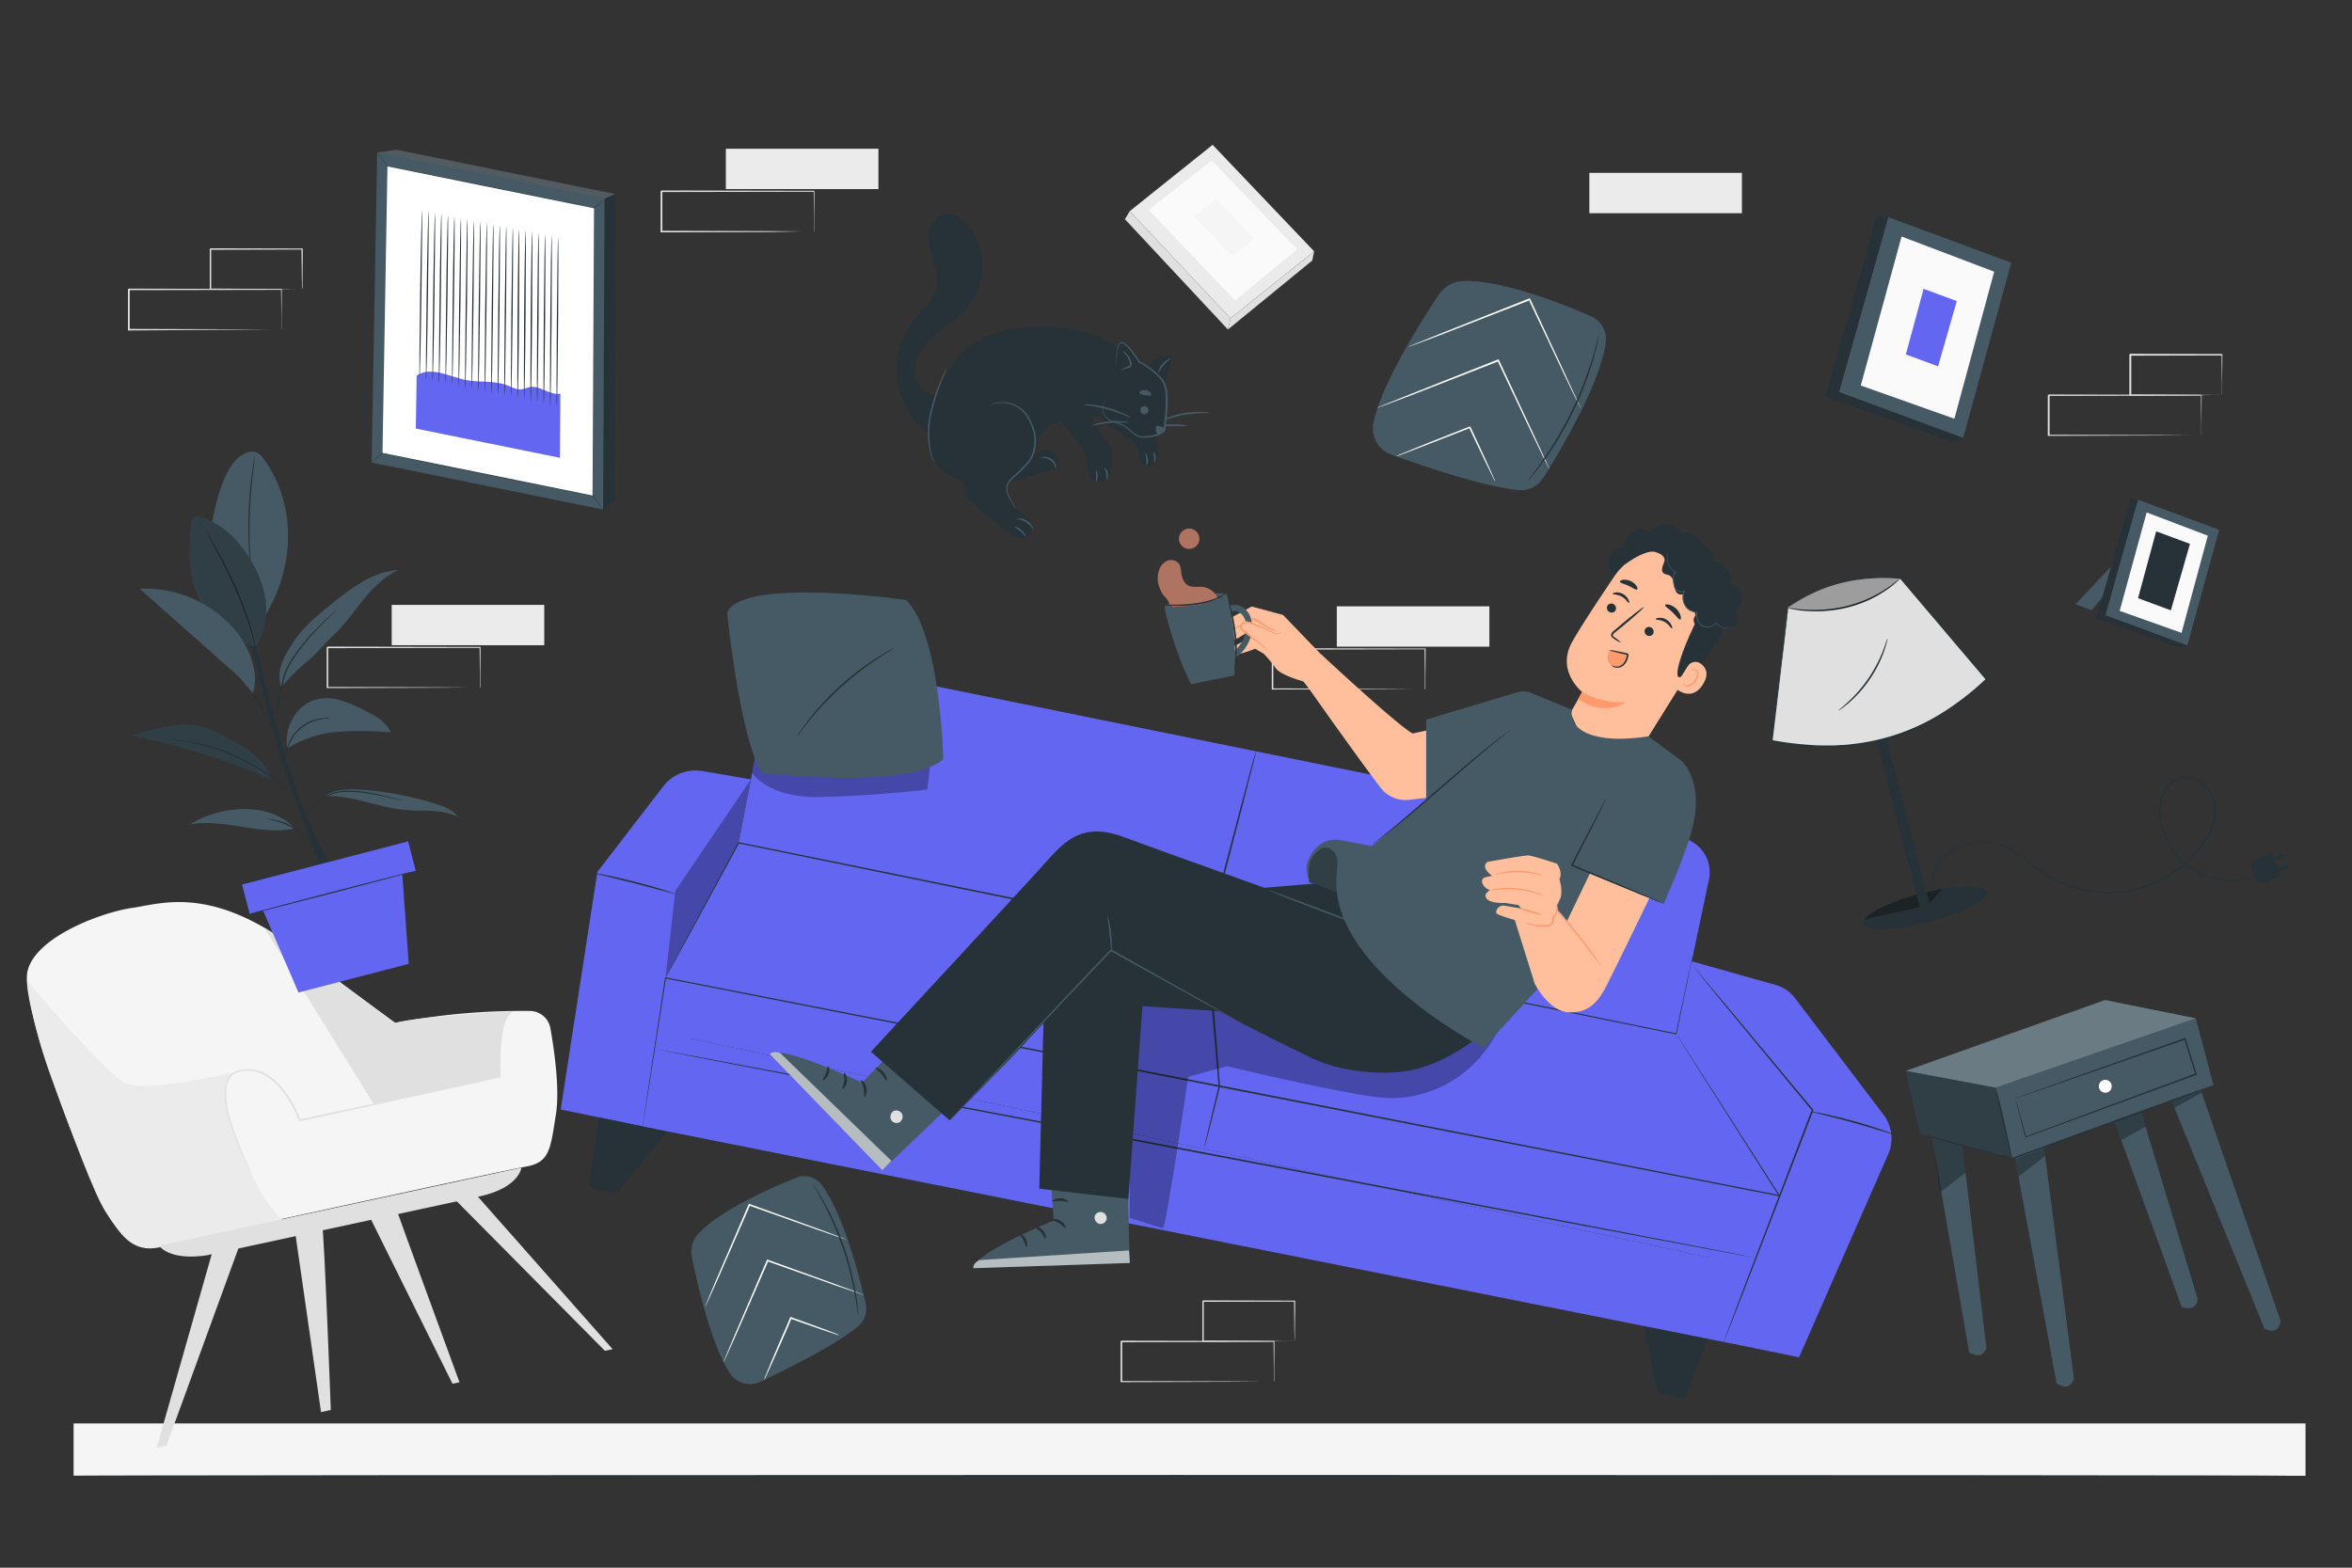 <svg xmlns="http://www.w3.org/2000/svg" viewBox="0 0 750 500"><rect x="0" y="0" width="750" height="500" fill="#333333" stroke="none"/><g id="freepik--background-complete--inject-16"><rect x="426.28" y="193.38" width="48.65" height="12.87" style="fill:#ebebeb"></rect><rect x="506.81" y="55.13" width="48.65" height="12.87" style="fill:#ebebeb"></rect><path d="M454.36,219.81a2.07,2.07,0,0,1,0-.23l0-.66c0-.61,0-1.45,0-2.54,0-2.22-.05-5.41-.09-9.44l.15.15-48.65.1.25-.25h0v6.52c0,2.15,0,4.26,0,6.33l-.24-.24,34.67.11,10.24.07,2.76,0h.73l.25,0s-.07,0-.22,0h-.7l-2.71,0-10.18.07-34.84.11h-.24v-.24q0-3.1,0-6.33V207h0l.25-.25,48.65.1h.16v.15c0,4.07-.06,7.29-.08,9.53,0,1.07,0,1.9,0,2.5,0,.26,0,.47,0,.64S454.37,219.82,454.36,219.81Z" style="fill:#e0e0e0"></path><rect x="124.9" y="192.92" width="48.65" height="12.87" style="fill:#ebebeb"></rect><path d="M153,219.35a1.35,1.35,0,0,1,0-.24l0-.66c0-.6,0-1.45,0-2.53,0-2.22,0-5.42-.09-9.45l.16.16-48.65.09c.11-.11-.25.25.24-.25h0v12.87l-.25-.25,34.67.11,10.24.07,2.77,0,.72,0,.26,0h-.23l-.69,0-2.72,0-10.18.07-34.84.11h-.24V206.48h0c.5-.49.14-.13.26-.24l48.65.09h.15v.15c0,4.07-.07,7.3-.09,9.54,0,1.07,0,1.9,0,2.5,0,.26,0,.47,0,.63A1.66,1.66,0,0,1,153,219.35Z" style="fill:#e0e0e0"></path><rect x="231.46" y="47.44" width="48.65" height="12.87" style="fill:#ebebeb"></rect><path d="M259.54,73.87s0-.09,0-.24l0-.66c0-.6,0-1.45,0-2.53,0-2.22,0-5.42-.08-9.44l.15.15-48.65.09.25-.24h0v6.52c0,2.14,0,4.26,0,6.33l-.24-.25,34.67.11,10.23.07,2.77,0h.73a1.27,1.27,0,0,1,.25,0h-.22l-.7,0-2.71,0L245.73,74l-34.84.11h-.24v-.24c0-2.07,0-4.19,0-6.33V61h0l.25-.25,48.65.1h.15V61c0,4.06-.06,7.29-.08,9.53,0,1.07,0,1.9,0,2.5,0,.26,0,.47,0,.63A.85.85,0,0,1,259.54,73.87Z" style="fill:#e0e0e0"></path><path d="M701.92,138.94a1.35,1.35,0,0,1,0-.24V138c0-.6,0-1.45,0-2.53,0-2.22-.05-5.42-.08-9.44l.15.15-48.65.09.24-.24h0v12.87l-.25-.25,34.67.11,10.24.07,2.77,0,.72,0,.26,0h-.23l-.69,0-2.72,0-10.18.07-34.84.11H653V126.07h0l.25-.25,48.65.09h.15v.16c0,4.06-.07,7.29-.09,9.53,0,1.07,0,1.9,0,2.5,0,.26,0,.47,0,.63A1.66,1.66,0,0,1,701.92,138.94Z" style="fill:#e0e0e0"></path><path d="M708.51,126.06s0-.08,0-.24,0-.41,0-.68c0-.64,0-1.5,0-2.58,0-2.26-.06-5.45-.1-9.37l.18.18-29.23.07c-.22.22.3-.3.25-.24h0v6.6q0,3.24,0,6.24l-.24-.23,20.91.11,6.09.07,1.65,0,.58,0a3.28,3.28,0,0,1-.53,0l-1.59,0-6,.07-21.07.11H679v-6.48c0-1.07,0-2.17,0-3.27v-3.33h0l.25-.25,29.23.07h.18v.17c0,4-.07,7.19-.1,9.48,0,1.07,0,1.91,0,2.54A6.36,6.36,0,0,1,708.51,126.06Z" style="fill:#e0e0e0"></path><path d="M406.19,440.7a1.17,1.17,0,0,1,0-.23v-.67c0-.6,0-1.45,0-2.53,0-2.22-.05-5.41-.08-9.44l.15.15-48.65.1c.11-.11-.25.24.24-.25h0V440.7l-.24-.24,34.67.11,10.23.07,2.77,0h.72l.26,0H406l-.69,0-2.72,0-10.17.07-34.84.11h-.25V427.85h0c.49-.5.14-.14.25-.25l48.65.1h.15v.15c0,4.06-.06,7.29-.08,9.53,0,1.07,0,1.9,0,2.5l0,.63A1.48,1.48,0,0,1,406.19,440.7Z" style="fill:#e0e0e0"></path><path d="M412.79,427.83a.77.77,0,0,1,0-.25c0-.18,0-.41,0-.68,0-.63,0-1.49-.05-2.58,0-2.26-.05-5.44-.09-9.36l.18.18-29.23.06.24-.24h0v6.61c0,2.15,0,4.24,0,6.24l-.24-.24,20.91.11,6.1.07,1.64,0,.59,0a3.43,3.43,0,0,1-.53,0l-1.6,0-6,.06-21.07.11h-.23v-.24c0-2,0-4.09,0-6.24V415h0l.25-.25,29.23.07H413V415c0,4-.07,7.19-.09,9.47,0,1.07,0,1.92-.05,2.54S412.8,427.84,412.79,427.83Z" style="fill:#e0e0e0"></path><rect x="23.47" y="453.99" width="711.71" height="16.69" style="fill:#f5f5f5"></rect><path d="M169,322.44a6.68,6.68,0,0,1,6.52,5.56c1.24,7,3,19.44,1.78,27.2-1.79,11.31-1.92,15.57-9.74,16.91S50.73,397.35,50.73,397.35,41,399.79,33.94,386.52s-28-66.2-25.1-77.06,23.84-18.55,33.41-19.91,26.49-7.86,55.57,15.82L126,326.25A216.45,216.45,0,0,1,169,322.44Z" style="fill:#f5f5f5"></path><path d="M84.24,295.87l35,56.37,40.42-8.73s-1.24-21.21,5-21c0,0-30.68,1.46-38.64,3.75Z" style="fill:#e0e0e0"></path><path d="M90.24,389.3s-5.62-4.8-9.9-14.8-14.13-31.14-3.78-33c0,0-29.6,7.37-36.71,3.83s-31.2-32.65-31.2-32.65,1,12.69,7.5,30.34S30,381.15,34,387s7.7,12.81,16.79,10.82S90.24,389.3,90.24,389.3Z" style="fill:#ebebeb"></path><path d="M166.28,372.41s-.71,6.45-13.42,9.19L66.12,400.33s-11.06,2.14-15.39-3Z" style="fill:#e0e0e0"></path><polygon points="150.86 379.93 195.35 430.3 192.89 430.83 143.95 381.42 150.86 379.93" style="fill:#e0e0e0"></polygon><path d="M125.9,384.27c.16.78,20.62,56.58,20.62,56.58l-2.23.48-26.87-54.17Z" style="fill:#e0e0e0"></path><path d="M102.7,390.33c.66,2,2.79,59.38,2.79,59.38l-3.12.67L94,392.21Z" style="fill:#e0e0e0"></path><polygon points="76.84 395.92 53.09 461.02 49.97 461.7 68.14 397.8 76.84 395.92" style="fill:#e0e0e0"></polygon><path d="M80.34,374.5a1.15,1.15,0,0,0-.12-.31l-.42-.87c-.37-.8-.89-1.93-1.56-3.35a93.78,93.78,0,0,1-4.77-12.74A29.79,29.79,0,0,1,72.13,348a7.47,7.47,0,0,1,1.64-4.7c1.13-1.34,3-1.72,4.88-1.82a11.15,11.15,0,0,1,5.5,1.31,17.26,17.26,0,0,1,4.67,3.73,35.13,35.13,0,0,1,6.47,10.91l.1.25.25-.06.88-.19,44.68-9.74,13.52-3,3.67-.86,1-.23.32-.1a1.16,1.16,0,0,0-.33,0l-1,.18-3.69.73L141.1,347.3l-44.7,9.56-.88.19.35.2a35.66,35.66,0,0,0-6.61-11.11,17.51,17.51,0,0,0-4.85-3.84A11.52,11.52,0,0,0,78.63,341a10,10,0,0,0-1.45.14l-.71.13-.69.21a5.82,5.82,0,0,0-1.32.6c-.2.13-.38.29-.57.44a2.37,2.37,0,0,0-.51.49,8,8,0,0,0-1.75,5,30,30,0,0,0,1.43,9.36,87,87,0,0,0,5,12.71c.69,1.46,1.27,2.57,1.67,3.32l.46.84A1.53,1.53,0,0,0,80.34,374.5Z" style="fill:#e0e0e0"></path><polygon points="386.68 46.19 419.05 80.17 392.38 101.51 360.24 67.35 386.68 46.19" style="fill:#ebebeb"></polygon><polygon points="386.39 51.17 413.62 79.53 393.82 95.81 366.3 66.97 386.39 51.17" style="fill:#fafafa"></polygon><polygon points="387.93 63.35 399.86 76.18 392.94 81.72 380.81 69.06 387.93 63.35" style="fill:#f5f5f5"></polygon><polygon points="360.24 67.35 358.71 69.91 391.55 105.09 392.38 101.51 360.24 67.35" style="fill:#e0e0e0"></polygon><polygon points="392.38 101.51 391.55 105.09 418.44 83.1 419.05 80.17 392.38 101.51" style="fill:#e0e0e0"></polygon><path d="M89.7,105.16a1.35,1.35,0,0,1,0-.24c0-.17,0-.39,0-.66,0-.6,0-1.45,0-2.53,0-2.22,0-5.42-.08-9.44l.15.15-48.65.09.24-.24h0v12.85l-.25-.24,34.68.11,10.23.06,2.77,0h.72l.26,0h-.23l-.69,0-2.72,0-10.18.07L41,105.4H40.8V92.31h0c.49-.5.13-.14.25-.25l48.65.1h.15v.15c0,4.06-.07,7.29-.09,9.53,0,1.07,0,1.9,0,2.5,0,.26,0,.47,0,.63A1.66,1.66,0,0,1,89.7,105.16Z" style="fill:#e0e0e0"></path><path d="M96.29,92.29s0-.09,0-.25,0-.41,0-.68c0-.63,0-1.49-.05-2.58,0-2.26-.06-5.44-.1-9.36l.18.17-29.23.07c-.22.23.3-.3.25-.24h0v6.61c0,2.15,0,4.24,0,6.24l-.24-.24L88,92.16l6.09.07,1.65,0,.58,0a3.28,3.28,0,0,1-.53,0l-1.59,0-6,.06-21.07.11h-.24V86.05c0-1.08,0-2.17,0-3.28V79.44h0l.25-.25,29.23.07h.18v.18c0,4-.07,7.18-.09,9.47,0,1.07,0,1.91,0,2.54A5,5,0,0,1,96.29,92.29Z" style="fill:#e0e0e0"></path></g><g id="freepik--Floor--inject-16"><path d="M729,470.69c0,.14-158.52.26-354,.26S21,470.83,21,470.69s158.49-.26,354.06-.26S729,470.54,729,470.69Z" style="fill:#263238"></path></g><g id="freepik--Sofa--inject-16"><polygon points="545.48 424.44 537.29 446.26 528.41 444.01 523.23 417.53 545.48 424.44" style="fill:#263238"></polygon><path d="M178.79,353.87l11.7-75.79,21-27.27a13,13,0,0,1,12.5-4.89l15.49,2.66-3.91,20.22-22.6,92.12Z" style="fill:#6366F1"></path><path d="M245.66,216.47,235.54,268.8l299,61,10.41-49.29a11.2,11.2,0,0,0-8.73-13.3l-281-57.11A8.11,8.11,0,0,0,245.66,216.47Z" style="fill:#6366F1"></path><path d="M539.4,306.58l26.93,7.6a11.4,11.4,0,0,1,5.94,4l28.33,37.32a12.56,12.56,0,0,1,1.73,12.11L573.67,432.9l-24-4.91-17.3-98.68Z" style="fill:#6366F1"></path><polygon points="534.51 329.75 565.61 387.56 559.5 404.19 209.48 328.88 212.65 309.27 235.54 268.8 534.51 329.75" style="fill:#6366F1"></polygon><polygon points="209.48 328.88 204.91 359.26 549.62 427.99 559.5 404.19 209.48 328.88" style="fill:#6366F1"></polygon><path d="M384.08,365.68a1.56,1.56,0,0,1,.06-.35c.05-.25.13-.58.22-1,.21-.91.5-2.2.88-3.84.8-3.36,1.95-8.17,3.36-14.1v.06c-1-11.49-2.31-27.17-3.78-44.44-.07-.94-.15-1.88-.22-2.74v-.09l11.14-42.27c1.44-5.35,2.6-9.68,3.41-12.7.4-1.47.72-2.62,1-3.44l.26-.89a1.61,1.61,0,0,1,.1-.3,1.43,1.43,0,0,1,0,.31c-.06.23-.13.53-.21.91-.21.82-.49,2-.86,3.46-.77,3-1.88,7.37-3.25,12.74-2.8,10.8-6.67,25.71-11,42.31v-.09c.08.87.15,1.8.23,2.74,1.41,17.28,2.69,33,3.63,44.46v.06c-1.48,5.91-2.69,10.71-3.53,14.06-.42,1.63-.75,2.91-1,3.82-.11.41-.2.73-.27,1A1.4,1.4,0,0,1,384.08,365.68Z" style="fill:#263238"></path><polygon points="212.22 311.92 215.33 284.16 239.45 248.58 235.54 268.8 212.22 311.92" style="opacity:0.3"></polygon><path d="M539.6,307.83s.08.07.21.21l.59.67c.52.62,1.27,1.49,2.22,2.6l8.16,9.71,27.37,32.84.1.11,0,.15c-1.1,2.86-2.26,5.88-3.43,8.94-6.9,17.94-13.15,34.17-17.69,45.95-2.27,5.85-4.12,10.59-5.41,13.91-.64,1.61-1.15,2.88-1.5,3.77l-.4,1c-.09.22-.15.33-.15.33a1.41,1.41,0,0,1,.1-.35c.09-.24.2-.57.35-1,.34-.9.81-2.18,1.41-3.81,1.25-3.32,3-8.08,5.26-14,4.5-11.8,10.7-28.05,17.54-46,1.18-3.07,2.34-6.08,3.43-8.95l0,.26-27.25-32.95-8-9.81-2.15-2.66-.54-.69Z" style="fill:#263238"></path><path d="M603.82,361.85a4.52,4.52,0,0,1-1-.26l-2.79-.85c-2.35-.72-5.59-1.7-9.2-2.71s-6.9-1.83-9.29-2.42l-2.82-.71a4.06,4.06,0,0,1-1-.32,4.42,4.42,0,0,1,1.07.13c.68.11,1.66.29,2.86.54,2.41.5,5.73,1.28,9.35,2.28s6.86,2.05,9.18,2.86c1.16.41,2.09.76,2.73,1A4.23,4.23,0,0,1,603.82,361.85Z" style="fill:#263238"></path><path d="M215,285a4.17,4.17,0,0,1-1-.2l-2.69-.71-8.87-2.34-8.89-2.22-2.7-.67a3.69,3.69,0,0,1-1-.32,4.25,4.25,0,0,1,1,.12c.65.1,1.59.28,2.74.51,2.3.47,5.47,1.19,8.94,2.08s6.6,1.79,8.84,2.49c1.12.35,2,.65,2.64.87A3.76,3.76,0,0,1,215,285Z" style="fill:#263238"></path><path d="M212.22,311.92s.12-.26.38-.76l1.17-2.21,4.55-8.52c4-7.42,9.8-18.21,17.07-31.71l.06-.11.12,0,138.16,28.08,160.8,32.92-.15.1c1.75-8.16,3.11-14.48,4-18.78.47-2.12.82-3.75,1.06-4.86s.39-1.64.39-1.64-.1.56-.32,1.66-.56,2.74-1,4.87c-.89,4.3-2.21,10.63-3.91,18.8l0,.13-.13,0L373.62,297.22,235.5,269l.19-.08c-7.32,13.47-13.17,24.23-17.2,31.63L213.86,309c-.53.95-.94,1.68-1.21,2.18Z" style="fill:#263238"></path><path d="M204.91,359.26s0-.27.1-.8.2-1.34.35-2.39c.31-2.11.78-5.21,1.39-9.26,1.23-8.1,3-19.94,5.32-34.92l0-.16.16,0,184.1,35.89,171.06,33.54-.18.26L543.15,343.5l-6.44-10.2-1.65-2.64c-.37-.59-.55-.9-.55-.9l.59.87c.38.6.95,1.48,1.69,2.62l6.52,10.15,24.21,37.86.22.35-.4-.08L396.25,348.16,212.19,312.07l.19-.13c-2.35,15-4.2,26.8-5.47,34.9-.64,4-1.13,7.14-1.47,9.25l-.39,2.37C205,359,204.91,359.26,204.91,359.26Z" style="fill:#263238"></path><path d="M559.29,401.07c0,.14-78.27-14.58-174.74-32.89s-174.69-33.26-174.66-33.4,78.25,14.58,174.75,32.89S559.32,400.93,559.29,401.07Z" style="fill:#263238"></path><path d="M239.84,246.55s5,7.88,21.12,7.66,34.74-2.37,34.74-2.37L297,240.57,284.72,219.8l-34.45,2.35-7.35,9.2-3.08,15.2" style="opacity:0.3"></path><path d="M231.85,195.49s4.21,41,11.19,51c0,0,46.79,5.71,57.75-4.37,0,0-.84-39.7-11.81-50.76C289,191.36,236.29,183.82,231.85,195.49Z" style="fill:#455a64"></path><path d="M285.11,206.71a9.7,9.7,0,0,1-1.39.92c-.92.56-2.22,1.39-3.81,2.44a97.08,97.08,0,0,0-22,20c-1.2,1.48-2.15,2.71-2.79,3.56a9.69,9.69,0,0,1-1,1.3,10.85,10.85,0,0,1,.88-1.41c.59-.9,1.49-2.16,2.66-3.68a86.52,86.52,0,0,1,22-20.09c1.62-1,3-1.8,3.91-2.3A10.43,10.43,0,0,1,285.11,206.71Z" style="fill:#263238"></path><path d="M498.45,282.16c0,.14-17.49,2-39.1,4.24s-39.14,3.87-39.15,3.73,17.49-2,39.1-4.24S498.44,282,498.45,282.16Z" style="fill:#263238"></path><polygon points="191.03 356.39 187.77 378.54 196.28 380.78 212.94 360.92 191.03 356.39" style="fill:#263238"></polygon></g><g id="freepik--picture-1--inject-16"><polygon points="196.19 61.88 126.12 47.68 120.27 48.64 192.32 162.51 195.92 159.96 196.19 61.88" style="fill:#263238"></polygon><polygon points="192.32 162.51 118.5 147.53 120.27 48.62 192.79 63.34 192.32 162.51" style="fill:#455a64"></polygon><path d="M192.79,63.33a1.2,1.2,0,0,1-.2.23l-.63.62-2.46,2.34,0,0h-.05c-6.31-1.21-18.7-3.68-32.94-6.57s-26.63-5.45-32.93-6.79h0l0,0-2.4-3.34-.61-.86a1.68,1.68,0,0,1-.19-.31,1.69,1.69,0,0,1,.23.28l.65.83L123.62,53l-.07,0c6.31,1.21,18.71,3.68,32.94,6.57s26.62,5.45,32.93,6.8h-.07l2.53-2.26.67-.57Z" style="fill:#263238"></path><path d="M118.5,147.53l.21-.22.65-.62,2.54-2.33,0,0h0c6.41,1.24,19,3.75,33.48,6.68s27.07,5.54,33.48,6.91H189l0,0,2.47,3.35.63.87a1.5,1.5,0,0,1,.2.31,3.52,3.52,0,0,1-.24-.28l-.67-.84-2.55-3.29.08.05c-6.42-1.24-19-3.75-33.49-6.68s-27.07-5.54-33.48-6.91l.08,0-2.61,2.25-.69.56C118.59,147.48,118.51,147.54,118.5,147.53Z" style="fill:#263238"></path><polygon points="188.94 158.04 121.97 144.45 123.55 53.07 189.42 66.43 188.94 158.04" style="fill:#fff"></polygon><path d="M132.86,119.84c2-1.57,4.95-1.53,7.68-.9s5.44,1.78,8.18,2.3c4.38.83,8.75,0,13.06,1.68,1.37.53,2.77,1.31,4.14,1.28,1.2,0,2.21-.67,3.39-.8,3-.33,6.44,2.85,9.37,2.14L178.53,146l-45.93-9.32Z" style="fill:#6366F1"></path><path d="M133.77,120.85c-.12,0,0-12.13.2-27s.51-27,.62-27,0,12.13-.2,27.05S133.89,120.87,133.77,120.85Z" style="fill:#263238"></path><path d="M135.86,121.27c-.12,0,0-12.13.19-27s.49-27,.61-27,0,12.13-.19,27.05S136,121.3,135.86,121.27Z" style="fill:#263238"></path><path d="M137.94,121.7c-.11,0,0-12.14.18-27s.49-27,.6-27,0,12.13-.18,27.05S138.06,121.72,137.94,121.7Z" style="fill:#263238"></path><path d="M140,122.12c-.12,0,0-12.13.17-27.05s.47-27,.59-27,0,12.13-.17,27.05S140.14,122.14,140,122.12Z" style="fill:#263238"></path><path d="M142.11,122.54c-.11,0,0-12.13.16-27.05s.47-27,.58-27,.05,12.13-.16,27.05S142.23,122.57,142.11,122.54Z" style="fill:#263238"></path><path d="M144.2,123c-.12,0,0-12.14.15-27s.45-27,.57-27S145,81.08,144.77,96,144.32,123,144.2,123Z" style="fill:#263238"></path><path d="M146.28,123.39c-.11,0-.05-12.14.14-27s.45-27,.56-27,.06,12.13-.14,27.05S146.4,123.41,146.28,123.39Z" style="fill:#263238"></path><path d="M148.37,123.81c-.12,0-.06-12.14.13-27s.43-27,.55-27,.06,12.13-.13,27.05S148.49,123.84,148.37,123.81Z" style="fill:#263238"></path><path d="M150.45,124.24c-.11,0-.06-12.14.12-27.06s.43-27,.54-27,.07,12.13-.12,27.05S150.57,124.26,150.45,124.24Z" style="fill:#263238"></path><path d="M152.54,124.66c-.12,0-.07-12.14.11-27.06s.41-27,.53-27,.06,12.14-.11,27.07S152.66,124.68,152.54,124.66Z" style="fill:#263238"></path><path d="M154.62,125.08c-.11,0-.07-12.14.1-27.06s.41-27,.52-27,.07,12.14-.1,27.07S154.74,125.11,154.62,125.08Z" style="fill:#263238"></path><path d="M156.71,125.5c-.12,0-.08-12.14.09-27.06s.39-27,.51-27,.07,12.14-.09,27.07S156.83,125.53,156.71,125.5Z" style="fill:#263238"></path><path d="M158.79,125.93c-.11,0-.08-12.15.08-27.07s.38-27,.5-27S159.45,84,159.29,99,158.91,126,158.79,125.93Z" style="fill:#263238"></path><path d="M160.88,126.35c-.12,0-.09-12.14.07-27.07s.37-27,.49-27,.08,12.14-.07,27.07S161,126.37,160.88,126.35Z" style="fill:#263238"></path><path d="M163,126.77c-.11,0-.09-12.14.06-27.07s.36-27,.48-27,.09,12.14-.06,27.07S163.08,126.8,163,126.77Z" style="fill:#263238"></path><path d="M165.05,127.2c-.12,0-.1-12.15,0-27.07s.35-27,.47-27,.09,12.14,0,27.07S165.17,127.22,165.05,127.2Z" style="fill:#263238"></path><path d="M167.13,127.62c-.11,0-.1-12.15,0-27.07s.34-27,.46-27,.1,12.14,0,27.07S167.25,127.64,167.13,127.62Z" style="fill:#263238"></path><path d="M169.22,128c-.12,0-.11-12.14,0-27.07s.34-27,.46-27,.1,12.14,0,27.07S169.34,128.07,169.22,128Z" style="fill:#263238"></path><path d="M171.3,128.47c-.11,0-.11-12.15,0-27.08s.32-27,.44-27,.11,12.14,0,27.07S171.42,128.49,171.3,128.47Z" style="fill:#263238"></path><path d="M173.39,128.89c-.12,0-.12-12.15,0-27.08s.32-27,.44-27,.11,12.15,0,27.09S173.51,128.91,173.39,128.89Z" style="fill:#263238"></path><path d="M175.47,129.31c-.11,0-.12-12.15,0-27.08s.3-27,.42-27,.12,12.15,0,27.09S175.59,129.34,175.47,129.31Z" style="fill:#263238"></path><path d="M177.56,129.74c-.12,0-.13-12.16,0-27.09s.3-27,.41-27,.13,12.15,0,27.09S177.68,129.76,177.56,129.74Z" style="fill:#263238"></path><polygon points="126.48 47.76 120.27 48.62 192.79 63.34 196.19 61.88 126.48 47.76" style="fill:#fff;opacity:0.2"></polygon></g><g id="freepik--picture-2--inject-16"><polygon points="641.36 83.78 626 139.7 586.41 125.06 602.11 69.26 641.36 83.78" style="fill:#455a64"></polygon><polygon points="635.9 86.65 623.21 133.55 593.36 122.95 606.37 75.43 635.9 86.65" style="fill:#fafafa"></polygon><polygon points="623.98 96.03 618 116.84 607.73 113.04 613.4 92.12 623.98 96.03" style="fill:#6366F1"></polygon><polygon points="602.11 69.26 598.42 69.26 582.08 126.46 586.41 125.06 602.11 69.26" style="fill:#263238"></polygon><polygon points="586.41 125.06 582.08 126.46 622.5 140.93 626 139.7 586.41 125.06" style="fill:#263238"></polygon></g><g id="freepik--picture-3--inject-16"><polygon points="676.78 176.88 661.83 192.71 666.98 194.61 674.24 185.89 676.78 176.88" style="fill:#455a64"></polygon><polygon points="707.64 168.96 697.49 205.9 671.34 196.23 681.71 159.36 707.64 168.96" style="fill:#455a64"></polygon><polygon points="704.03 170.85 695.65 201.84 675.92 194.84 684.52 163.44 704.03 170.85" style="fill:#fafafa"></polygon><polygon points="698.33 173.46 692.24 194.66 681.77 190.79 687.55 169.47 698.33 173.46" style="fill:#263238"></polygon><polygon points="681.71 159.36 679.27 159.36 668.48 197.15 671.34 196.23 681.71 159.36" style="fill:#263238"></polygon><polygon points="671.34 196.23 668.48 197.15 695.18 206.71 697.49 205.9 671.34 196.23" style="fill:#263238"></polygon></g><g id="freepik--Plant--inject-16"><path d="M103.65,279.56S90.36,248,85.8,228.83,75.23,188.3,75.23,188.3l2.2-.57S85.79,226,93.34,248.39s14.13,30.17,14.13,30.17l-3.82,1" style="fill:#263238"></path><path d="M84.24,146.58a5.9,5.9,0,0,0-2.76-2.41c-1.62-.53-3.36.32-4.77,1.27-6,4.08-8.69,18-9.69,25.19L83.56,198C95.63,179.15,93.35,159.07,84.24,146.58Z" style="fill:#455a64"></path><path d="M81.28,145.5a2.19,2.19,0,0,1,0,.42l-.15,1.2c-.14,1-.33,2.53-.54,4.39-.42,3.71-.85,8.85-1,14.55s.17,10.85.47,14.58c.15,1.86.29,3.36.4,4.4l.11,1.2a1.9,1.9,0,0,1,0,.42,2.39,2.39,0,0,1-.09-.41c0-.31-.1-.71-.18-1.19-.15-1-.33-2.54-.51-4.4a131,131,0,0,1-.58-14.61,129.34,129.34,0,0,1,1.06-14.57c.24-1.86.47-3.36.66-4.39.09-.48.16-.87.22-1.18A1.82,1.82,0,0,1,81.28,145.5Z" style="fill:#263238"></path><path d="M81.49,206.18C72,203.77,64.94,196.44,62,187.13c-2-6.51-1.69-13.5-1-20.28a2.48,2.48,0,0,1,.57-1.64A2.43,2.43,0,0,1,64,165c6.89,1.86,12.22,7.43,15.88,13.56a34.35,34.35,0,0,1,4.9,13.27,23.33,23.33,0,0,1-3.24,14.38" style="fill:#455a64"></path><path d="M81.49,206.18a1.49,1.49,0,0,1-.13-.39c-.09-.29-.19-.67-.32-1.13-.26-1-.67-2.41-1.21-4.15a119.71,119.71,0,0,0-5.1-13.33c-2.3-5.08-4.65-9.55-6.37-12.78l-2-3.83-.54-1a1.82,1.82,0,0,1-.17-.38,1.81,1.81,0,0,1,.24.34l.6,1c.52.88,1.26,2.17,2.15,3.77,1.77,3.2,4.16,7.66,6.47,12.76a103.21,103.21,0,0,1,5,13.4c.51,1.76.88,3.19,1.1,4.19.1.47.19.85.25,1.16A1.35,1.35,0,0,1,81.49,206.18Z" style="fill:#263238"></path><g style="opacity:0.3"><path d="M81.49,206.18C72,203.77,64.94,196.44,62,187.13c-2-6.51-1.69-13.5-1-20.28a2.48,2.48,0,0,1,.57-1.64A2.43,2.43,0,0,1,64,165c6.89,1.86,12.22,7.43,15.88,13.56a34.35,34.35,0,0,1,4.9,13.27,23.33,23.33,0,0,1-3.24,14.38"></path></g><path d="M103.86,253.93c8.59-.33,16.78,3.66,25.35,4.41,5.67.5,11.71-.37,16.8,2.18-1.65-2.25-4.44-3.31-7.1-4.15a105.08,105.08,0,0,0-23.11-4.47c-4-.31-8.3-.34-11.79,1.69" style="fill:#455a64"></path><path d="M94,264.23c-10.22,2.48-23.2-3.4-33.47-1.28,9.72-6.19,25.63-7.34,33.47,1.28" style="fill:#455a64"></path><path d="M91.61,238.76a34.26,34.26,0,0,1,16-5.34,101.85,101.85,0,0,1,17,.19c-1.44-3.4-5-5.31-8.29-7a43.28,43.28,0,0,0-7.66-3.25,14.74,14.74,0,0,0-8.22-.17,12.52,12.52,0,0,0-7.34,6.45,14.54,14.54,0,0,0-1.5,9.08" style="fill:#455a64"></path><path d="M67.79,233c-7.84-3.8-17.41-.75-25.79,1.64a205.94,205.94,0,0,1,44.24,13.82C85,242.37,77.68,237.76,67.79,233Z" style="fill:#455a64"></path><g style="opacity:0.3"><path d="M67.79,233c-7.84-3.8-17.41-.75-25.79,1.64a205.94,205.94,0,0,1,44.24,13.82C85,242.37,77.68,237.76,67.79,233Z"></path></g><path d="M89.61,219.21A73.52,73.52,0,0,1,98,210.92c3-2.41,5.48-5.67,8.29-8.28,3.63-3.39,6.46-7.52,9.6-11.37s6.74-7.51,11.29-9.49a26.09,26.09,0,0,0-11.55,3.72,79,79,0,0,0-9.92,7.16c-4.42,3.56-8.91,7.19-12,11.91s-5.9,9.29-4,14.64" style="fill:#455a64"></path><path d="M128.23,255.33a1.52,1.52,0,0,1-.36-.06l-1-.23c-.87-.21-2.13-.53-3.7-.86-.78-.19-1.64-.37-2.57-.54s-1.91-.36-3-.53a40.68,40.68,0,0,0-6.84-.55,13.92,13.92,0,0,0-6.58,1.53,18.74,18.74,0,0,0-2.55,1.55,15.22,15.22,0,0,0-1.94,1.73,14.83,14.83,0,0,0-2.2,3.05c-.43.78-.62,1.24-.65,1.23a2,2,0,0,1,.11-.35,10,10,0,0,1,.41-.95,13.26,13.26,0,0,1,2.14-3.16,14.22,14.22,0,0,1,1.94-1.8,18.88,18.88,0,0,1,2.58-1.6,14,14,0,0,1,6.73-1.61,39,39,0,0,1,6.9.59c1,.18,2,.36,3,.56s1.78.39,2.56.59c1.56.37,2.81.73,3.68,1l1,.3C128.11,255.27,128.23,255.31,128.23,255.33Z" style="fill:#263238"></path><path d="M85.07,261.16a2.17,2.17,0,0,1,.69,0,13.38,13.38,0,0,1,1.85.29,20.74,20.74,0,0,1,10.63,6,14.81,14.81,0,0,1,1.21,1.42,2.61,2.61,0,0,1,.38.58s-.66-.72-1.78-1.81A23.52,23.52,0,0,0,93.19,264a24.33,24.33,0,0,0-5.64-2.26C86,261.34,85.07,261.22,85.07,261.16Z" style="fill:#263238"></path><path d="M54.45,235.87l.46,0,1.34.12,2.11.21c.83.08,1.75.28,2.78.45a60.59,60.59,0,0,1,15.45,5,67.47,67.47,0,0,1,7.77,4.48,73,73,0,0,1,5.83,4.42c1.59,1.34,2.83,2.49,3.68,3.28l1,.91a2.61,2.61,0,0,1,.33.33,1.86,1.86,0,0,1-.38-.27c-.24-.2-.59-.48-1-.86-.88-.76-2.14-1.87-3.75-3.19s-3.58-2.8-5.86-4.33A70.06,70.06,0,0,0,76.43,242a63.86,63.86,0,0,0-15.34-5.08c-1-.19-1.94-.4-2.76-.51l-2.1-.27L54.91,236A1.4,1.4,0,0,1,54.45,235.87Z" style="fill:#263238"></path><path d="M105.4,229.07a4.2,4.2,0,0,1-.84.1l-1,.07c-.38,0-.8.14-1.28.21a13.27,13.27,0,0,0-6.64,3.2,13,13,0,0,0-2.57,3.19,15.39,15.39,0,0,0-1.39,3.06,20.48,20.48,0,0,0-.7,3,3.09,3.09,0,0,1,0-.85,11.86,11.86,0,0,1,.45-2.27,14.17,14.17,0,0,1,1.34-3.15,12.79,12.79,0,0,1,9.47-6.48c.48-.06.92-.15,1.31-.16h1A3.28,3.28,0,0,1,105.4,229.07Z" style="fill:#263238"></path><path d="M107.38,194.65a1.83,1.83,0,0,1-.32.34c-.25.24-.57.54-1,.91-.84.79-2.06,1.95-3.53,3.41s-3.14,3.28-4.9,5.38a50.75,50.75,0,0,0-5.15,7.23,17,17,0,0,0-1.79,4.19c-.33,1.45-.65,2.85-.92,4.2a71,71,0,0,0-1.16,7.17,43,43,0,0,0-.2,4.9c0,1.15.09,1.79,0,1.8a3.58,3.58,0,0,1-.07-.47c0-.3-.09-.75-.12-1.33a33.7,33.7,0,0,1,.08-4.92,62,62,0,0,1,1.08-7.22c.27-1.35.58-2.76.9-4.22a18,18,0,0,1,1.82-4.29,50.3,50.3,0,0,1,5.22-7.27c1.78-2.1,3.5-3.88,5-5.33s2.74-2.58,3.62-3.34c.42-.35.76-.63,1-.86A3.66,3.66,0,0,1,107.38,194.65Z" style="fill:#263238"></path><path d="M86.84,232.91a4.93,4.93,0,0,1-.42-.8l-1.06-2.24a67.1,67.1,0,0,0-3.91-7.14,69,69,0,0,0-4.81-6.57c-.63-.77-1.15-1.41-1.56-1.93a3.69,3.69,0,0,1-.54-.73,4,4,0,0,1,.65.64c.4.43,1,1.05,1.65,1.85a54.47,54.47,0,0,1,4.93,6.54,54.8,54.8,0,0,1,3.83,7.23c.42,1,.75,1.74,1,2.29A3.66,3.66,0,0,1,86.84,232.91Z" style="fill:#263238"></path><path d="M80.08,209.93a28.45,28.45,0,0,0-6.17-10.13,37.51,37.51,0,0,0-29.37-12l31.6,28,4.52,5.3C81.81,217.35,81.34,213.71,80.08,209.93Z" style="fill:#455a64"></path><rect x="77.53" y="275.07" width="54.72" height="9.7" transform="translate(-67.05 35.39) rotate(-14.57)" style="fill:#6366F1"></rect><polygon points="83.1 288.6 95.18 316.55 130.34 307.41 128.14 276.89 83.1 288.6" style="fill:#6366F1"></polygon><path d="M132.56,277.74c0,.11-11.9,3.3-26.63,7.12s-26.7,6.86-26.73,6.75,11.89-3.29,26.63-7.12S132.53,277.64,132.56,277.74Z" style="fill:#263238"></path></g><g id="freepik--Lamp--inject-16"><rect x="602.59" y="213.71" width="3.23" height="77" transform="translate(-44.02 160.13) rotate(-14.57)" style="fill:#263238"></rect><path d="M570.21,193.71,565,236.28c27.12,5.2,48.88-1,68.45-19.6L606,184.41C592.8,183.25,580.81,186.16,570.21,193.71Z" style="fill:#e0e0e0"></path><path d="M570.21,193.71l.54-.4c.37-.25.91-.65,1.64-1.13a50,50,0,0,1,6.65-3.67,49,49,0,0,1,11.36-3.59A57.85,57.85,0,0,1,606,184.2h.08l0,.06,27.49,32.25.16.18-.18.17A88.77,88.77,0,0,1,619,228.19a67.59,67.59,0,0,1-28,9.6l-1.75.2c-.58.07-1.16.07-1.74.11-1.15.05-2.3.14-3.43.16-2.28,0-4.51,0-6.68-.18A99.5,99.5,0,0,1,565,236.49l-.19,0,0-.2c1.61-12.86,3-23.51,3.88-31,.48-3.69.85-6.59,1.11-8.58l.3-2.25c.07-.5.12-.76.12-.76s0,.28-.06.79-.14,1.3-.25,2.28c-.23,2-.57,4.92-1,8.62-.89,7.44-2.15,18.07-3.68,30.91l-.17-.24a100.85,100.85,0,0,0,12.35,1.54c2.16.19,4.38.15,6.64.17,1.13,0,2.26-.12,3.41-.17.57,0,1.15-.05,1.73-.11l1.73-.2a67.49,67.49,0,0,0,27.79-9.55,88.6,88.6,0,0,0,14.58-11.25l0,.35-27.41-32.31.14.07a57.78,57.78,0,0,0-15.54.63,50,50,0,0,0-11.33,3.48,55.81,55.81,0,0,0-6.68,3.56l-1.65,1.07C570.42,193.6,570.21,193.71,570.21,193.71Z" style="fill:#263238"></path><path d="M633.58,284.36c.65,2.52-7.63,6.85-18.51,9.68s-20.22,3.08-20.87.56,7.63-6.85,18.5-9.68S632.93,281.84,633.58,284.36Z" style="fill:#263238"></path><path d="M606,184.41a10,10,0,0,1-1.08,1.07,13.71,13.71,0,0,1-1.35,1.17c-.55.43-1.15.95-1.88,1.43s-1.52,1-2.42,1.55-1.87,1-2.91,1.55a41.63,41.63,0,0,1-7.11,2.55,42.18,42.18,0,0,1-13.62,1.09c-.87,0-1.66-.18-2.35-.26s-1.28-.2-1.76-.3a8,8,0,0,1-1.48-.35,9.27,9.27,0,0,1,1.52.15c.48.07,1.07.15,1.76.21s1.47.16,2.34.18a45.09,45.09,0,0,0,13.47-1.23,44.09,44.09,0,0,0,7-2.47c1-.51,2-1,2.89-1.49s1.7-1,2.43-1.48C604.39,185.84,605.94,184.32,606,184.41Z" style="fill:#263238"></path><g style="opacity:0.3"><path d="M606,184.53c-13.22-1.16-25.21,1.75-35.81,9.31l0,.22C583,196.52,596.43,193.46,606,184.53Z"></path></g><path d="M611.15,285.34l1,4-17.55,3.81s1-1.76,6.25-4.14A72.43,72.43,0,0,1,611.15,285.34Z" style="opacity:0.3"></path><path d="M614.27,284.53l.06.21,1,3.42,4-4.68" style="opacity:0.3"></path><path d="M586.21,226.64c-.05-.07,1.23-1,3.11-2.76a44.08,44.08,0,0,0,11.14-16.37c.93-2.39,1.34-3.93,1.43-3.91a4.5,4.5,0,0,1-.2,1.11c-.16.7-.46,1.7-.88,2.92a39.43,39.43,0,0,1-11.25,16.53,29.72,29.72,0,0,1-2.4,1.89A4.41,4.41,0,0,1,586.21,226.64Z" style="fill:#263238"></path><path d="M723.15,277.15s-.13.11-.4.3-.67.5-1.21.86a18.19,18.19,0,0,1-5.26,2.17,20.59,20.59,0,0,1-9,0,26.93,26.93,0,0,1-5.36-1.78,22.37,22.37,0,0,1-5.36-3.35,22.86,22.86,0,0,1-7.5-12.2,17.16,17.16,0,0,1-.14-8.07,9.88,9.88,0,0,1,5.21-6.66,7.55,7.55,0,0,1,4.48-.56,9.38,9.38,0,0,1,4.18,1.94,11,11,0,0,1,3.75,8.47,17.56,17.56,0,0,1-2.79,9.29,34.83,34.83,0,0,1-6.42,7.69,37.92,37.92,0,0,1-17.43,8.94,37.23,37.23,0,0,1-18.23-.81,36.31,36.31,0,0,1-7.88-3.36,51,51,0,0,1-6.6-4.64,48.05,48.05,0,0,0-6.1-4.32,18.61,18.61,0,0,0-6.44-2.26,17.09,17.09,0,0,0-11.37,2.1,15.34,15.34,0,0,0-5.83,6.59,14.06,14.06,0,0,0-1.34,5.45c0,1.3.08,2,0,2s0-.17-.07-.5a10.63,10.63,0,0,1-.08-1.48,13.88,13.88,0,0,1,1.27-5.54,15.38,15.38,0,0,1,5.86-6.74,17.29,17.29,0,0,1,11.58-2.22,18.9,18.9,0,0,1,6.58,2.27,49.38,49.38,0,0,1,6.17,4.33,49.87,49.87,0,0,0,6.55,4.58,35.85,35.85,0,0,0,7.79,3.3,36.92,36.92,0,0,0,18,.77A37.58,37.58,0,0,0,697,274.86a35,35,0,0,0,6.32-7.57,17,17,0,0,0,2.73-9,10.47,10.47,0,0,0-3.56-8.09,8.77,8.77,0,0,0-4-1.85,7.06,7.06,0,0,0-4.19.52,9.39,9.39,0,0,0-5,6.33,16.68,16.68,0,0,0,.11,7.86,22.55,22.55,0,0,0,7.32,12,22,22,0,0,0,5.26,3.33,26.34,26.34,0,0,0,5.28,1.79,20.6,20.6,0,0,0,8.87.1,18.49,18.49,0,0,0,5.24-2.06l1.24-.81C723,277.23,723.15,277.15,723.15,277.15Z" style="fill:#263238"></path><path d="M721,273.34h5.19a0,0,0,0,1,0,0v7.87a0,0,0,0,1,0,0H721a2.68,2.68,0,0,1-2.68-2.68V276A2.68,2.68,0,0,1,721,273.34Z" transform="translate(-51.09 298.96) rotate(-22.61)" style="fill:#263238"></path><rect x="723" y="273.18" width="5.43" height="1.21" rx="0.41" transform="translate(-49.48 300.01) rotate(-22.61)" style="fill:#263238"></rect><rect x="724.42" y="276.63" width="5.43" height="1.21" rx="0.41" transform="translate(-50.7 300.82) rotate(-22.61)" style="fill:#263238"></rect></g><g id="freepik--Table--inject-16"><path d="M641.57,364l14.24,77.21c2.24,1.44,4.25,1.77,5.53-1.44l-10.12-78.27Z" style="fill:#455a64"></path><path d="M614.36,353.1l13.58,78.32c2.53,1.34,4.48,1.17,5.48-1.45L624,350.7Z" style="fill:#455a64"></path><path d="M692.51,351.17l29.62,72.7c2.48,1,4.51.88,5.12-2.53l-25.8-74.58Z" style="fill:#455a64"></path><path d="M668.62,342.12l27.08,74.74c2.72.88,4.61.37,5.14-2.38l-23.11-76.41Z" style="fill:#455a64"></path><polygon points="635.27 347.27 641.57 369.61 705.83 346.15 700.2 324.79 635.27 347.27" style="fill:#455a64"></polygon><polygon points="607.75 341.53 612.31 361.66 641.57 369.61 636.36 346.89 607.75 341.53" style="fill:#455a64"></polygon><polygon points="607.75 341.53 612.31 361.66 641.57 369.61 636.36 346.89 607.75 341.53" style="opacity:0.3"></polygon><polygon points="607.75 341.53 636.36 346.89 700.2 324.79 671.26 318.95 607.75 341.53" style="fill:#455a64"></polygon><path d="M705.83,346.15a.7.7,0,0,1-.23.11l-.69.28-2.69,1-9.91,3.7-32.76,12-17.9,6.51-.07,0-.07,0L620.45,364l-6-1.7-1.59-.48a3.65,3.65,0,0,1-.54-.18,2.22,2.22,0,0,1,.56.11l1.61.4,6,1.57,21.1,5.63h-.14l17.88-6.55,32.82-11.9,10-3.54,2.72-.95.71-.23A.8.8,0,0,1,705.83,346.15Z" style="fill:#263238"></path><path d="M642.61,350.34s.07,0,.25-.11l.77-.29,3-1.1L658,344.78l38.61-13.69.25-.09.08.25,3.54,11.27.07.24-.23.09-.72.26-53.68,19.67-.15.05,0-.16c-1-3.89-1.77-7-2.32-9.12-.25-1-.45-1.83-.59-2.4l-.15-.61c0-.14,0-.2,0-.2s0,.08.07.22.11.37.18.62c.16.58.39,1.38.67,2.41l2.46,9-.2-.1,53.6-19.88.72-.26-.16.32c-1.21-3.86-2.39-7.65-3.53-11.27l.33.16L658.22,345l-11.42,3.94L643.71,350l-.81.27Z" style="fill:#263238"></path><circle cx="671.33" cy="346.46" r="2.06" style="fill:#fff"></circle><polygon points="607.75 341.53 636.36 346.89 700.2 324.79 671.26 318.95 607.75 341.53" style="fill:#fff;opacity:0.2"></polygon><polygon points="651.85 366.16 652.15 368.67 643.65 375.27 642.61 369.61 651.85 366.16" style="opacity:0.3"></polygon><polygon points="676.43 363.68 684.16 359.33 682.73 354.58 674.26 357.68 676.43 363.68" style="opacity:0.3"></polygon><polyline points="692.51 351.17 693.39 353.32 702.06 348.52 701.76 347.64 692.15 351.14" style="opacity:0.3"></polyline><polyline points="619.03 380.01 626.8 373.98 625.77 365.31 616.02 362.64 618.62 379.63" style="opacity:0.3"></polyline><path d="M641.57,369.6c-.14,0-1.42-5-2.86-11.29s-2.49-11.38-2.35-11.41,1.42,5,2.86,11.29S641.71,369.57,641.57,369.6Z" style="fill:#263238"></path></g><g id="freepik--Cushions--inject-16"><path d="M242.42,440.7c7.38-3.47,23.39-11.31,31.15-17.6a7.33,7.33,0,0,0,2.47-7.33c-2-8.67-7.21-29.08-14.21-38.08A6.77,6.77,0,0,0,254,375.6c-7.51,3-23.77,10-31.21,17.75a8.42,8.42,0,0,0-2.18,7.5c1.68,8.26,6.23,28.49,12.29,37.36A7.6,7.6,0,0,0,242.42,440.7Z" style="fill:#455a64"></path><path d="M269.72,395.27a4.92,4.92,0,0,1-.63-.18l-1.8-.59-6.59-2.27-21.81-7.73.32-.14-.54,1.26c-3.76,8.59-7.15,16.36-9.64,22.05-1.24,2.77-2.25,5-3,6.66-.35.75-.62,1.34-.84,1.8a3,3,0,0,1-.32.62,3,3,0,0,1,.23-.66l.74-1.84c.69-1.64,1.65-3.92,2.82-6.72l9.5-22.12.54-1.25.1-.23.23.08,21.77,7.88,6.53,2.42,1.76.69A2.71,2.71,0,0,1,269.72,395.27Z" style="fill:#fff"></path><path d="M275.53,413a4.73,4.73,0,0,1-.64-.18l-1.79-.59L266.51,410l-21.82-7.73.33-.14c-.17.4-.36.83-.55,1.26l-9.63,22.06-3,6.66-.83,1.8a5.41,5.41,0,0,1-.32.61,3.24,3.24,0,0,1,.22-.66l.75-1.84c.69-1.64,1.65-3.92,2.82-6.72l9.5-22.12c.18-.43.37-.86.54-1.25l.1-.23.23.08,21.76,7.88,6.54,2.43,1.76.68A2.71,2.71,0,0,1,275.53,413Z" style="fill:#fff"></path><path d="M267.61,425.86a6.68,6.68,0,0,1-1.21-.33l-3.29-1.1c-2.79-.95-6.66-2.3-11-3.85l.32-.14c-.33.76-.67,1.56-1,2.38-2.09,4.81-4,9.16-5.42,12.3l-1.69,3.7a7.55,7.55,0,0,1-.69,1.33,9,9,0,0,1,.5-1.41c.4-1,.92-2.25,1.55-3.77,1.32-3.17,3.18-7.54,5.27-12.36l1-2.38.1-.22.22.08c4.37,1.57,8.22,3,11,4l3.24,1.24A5.8,5.8,0,0,1,267.61,425.86Z" style="fill:#fff"></path><path d="M259.16,377.59a12,12,0,0,1,1,1.45c.63.94,1.49,2.35,2.49,4.12a89.53,89.53,0,0,1,6.49,14.48A90.62,90.62,0,0,1,273,413.05c.31,2,.5,3.64.58,4.78a12.11,12.11,0,0,1,.1,1.76,11.16,11.16,0,0,1-.3-1.74c-.14-1.12-.39-2.75-.74-4.74a99.59,99.59,0,0,0-10.29-29.78c-.95-1.78-1.75-3.21-2.33-4.19A12.46,12.46,0,0,1,259.16,377.59Z" style="fill:#263238"></path><path d="M443.72,145c9,3.27,28.71,10.07,40.34,11.31a8.58,8.58,0,0,0,8.12-4c5.55-8.81,18.17-30,19.85-43.24a7.91,7.91,0,0,0-4.73-8.22c-8.66-3.79-27.9-11.5-40.51-11.24a9.86,9.86,0,0,0-8,4.39c-5.47,8.21-18.49,28.69-20.85,41.05A8.89,8.89,0,0,0,443.72,145Z" style="fill:#455a64"></path><path d="M504,130.12a3.84,3.84,0,0,1-.37-.67l-1-2-3.54-7.35-11.6-24.49.33.13-1.49.59-26.25,10.23-8,3-2.18.8a5.68,5.68,0,0,1-.77.25,4.13,4.13,0,0,1,.73-.35l2.15-.89,7.91-3.2,26.2-10.38,1.49-.58.23-.09.1.22L499.4,120l3.39,7.41c.38.85.67,1.52.9,2A4.3,4.3,0,0,1,504,130.12Z" style="fill:#fff"></path><path d="M494.05,149.59a3.41,3.41,0,0,1-.38-.67c-.24-.5-.57-1.16-1-2l-3.54-7.35c-3-6.28-7.06-14.9-11.6-24.49l.33.13-1.5.59-26.25,10.23-8,3-2.18.8a6.28,6.28,0,0,1-.77.25,3.7,3.7,0,0,1,.73-.35l2.14-.89,7.92-3.2,26.19-10.38,1.5-.58.23-.09.1.22c4.48,9.62,8.52,18.26,11.45,24.56l3.4,7.41c.37.85.67,1.52.9,2A5.9,5.9,0,0,1,494.05,149.59Z" style="fill:#fff"></path><path d="M476.84,153.64a8,8,0,0,1-.71-1.29l-1.79-3.64c-1.51-3.1-3.58-7.43-5.9-12.34l.33.13-2.83,1.11c-5.72,2.25-10.9,4.26-14.67,5.68L446.81,145a12.45,12.45,0,0,1-1.67.55,10.44,10.44,0,0,1,1.59-.74l4.41-1.82c3.73-1.51,8.89-3.57,14.61-5.82l2.83-1.11.23-.09.1.22c2.3,4.92,4.31,9.28,5.74,12.41.67,1.52,1.23,2.76,1.65,3.71A8.4,8.4,0,0,1,476.84,153.64Z" style="fill:#fff"></path><path d="M509.91,106.76a2.15,2.15,0,0,1-.07.54l-.3,1.5c-.27,1.3-.73,3.17-1.38,5.46s-1.52,5-2.62,7.94-2.46,6.13-4.05,9.4-3.3,6.28-4.94,9-3.25,5-4.66,6.93-2.6,3.43-3.47,4.44l-1,1.16a2.33,2.33,0,0,1-.37.38s.08-.16.29-.45.55-.73.92-1.22c.82-1,2-2.59,3.33-4.52s2.92-4.3,4.55-7,3.29-5.71,4.89-8.95S504,125,505.1,122s2-5.61,2.7-7.88,1.21-4.12,1.54-5.4l.4-1.48A2.64,2.64,0,0,1,509.91,106.76Z" style="fill:#263238"></path></g><g id="freepik--Cat--inject-16"><path d="M386,131.74a59.66,59.66,0,0,0-8.28.53,57.43,57.43,0,0,0-8,2.23,8.5,8.5,0,0,1,2.19-1.12,27.45,27.45,0,0,1,11.66-2A9,9,0,0,1,386,131.74Z" style="fill:#455a64"></path><path d="M378.91,135.79a28.18,28.18,0,0,1-4.78.1,28.93,28.93,0,0,1-4.77-.18,17.81,17.81,0,0,1,4.78-.34A18.05,18.05,0,0,1,378.91,135.79Z" style="fill:#455a64"></path><path d="M365.19,117.35a10.68,10.68,0,0,1,6.12-3.86c.71-.16,1.6-.18,2,.42a2.07,2.07,0,0,1,.1,1.59c-.44,2.14-1.67,5.33-2.12,7.47" style="fill:#263238"></path><path d="M359,113.61c-.27-.43-8.34-11.49-33.75-9-25.05,2.45-27.4,24.53-28.45,31.61s-.56,13.51,10.21,17.19a6.78,6.78,0,0,1,.55,4.77s14.64,13.55,18.12,13.66,4.72-3.76,2-6.77-3.17-.94-5.68-5.75-.11-5.45-.11-5.45,6.71-4.81,7.59-10.92c0,0-.25-1,4.24-6.28s20.54-3.51,20.54-3.51Z" style="fill:#263238"></path><path d="M338.79,120.35c-.51.76-6.27,5.89-4.53,8.94s11.38,13.1,11.87,16,.64,6.19,2.09,7.5c1,.9,4.66,2.27,5.75-1.85s.72-7.34.26-8.49c-.19-.48-5.57-6.88-6.26-9.58a4.4,4.4,0,0,1,1.38-4.38" style="fill:#263238"></path><path d="M369.31,142.3c-.36-3.68-2-5-2-5l-16.54-6a8.31,8.31,0,0,0,2.76,4.36c2.44,2.23,8,4.24,9,6.87s.74,6.63,3.65,6.24S369.68,146,369.31,142.3Z" style="fill:#263238"></path><path d="M327.05,147.06c2-.55,3.26-2.6,5.21-3.25a4.08,4.08,0,0,1,5.05,5.47q-9,2.49-17.84,5.64" style="fill:#263238"></path><path d="M296.7,138.65a25.29,25.29,0,0,1-5.34-36.55c2.72-3.39,6.43-6.34,7.32-10.6.58-2.78-.18-5.65-1-8.36s-1.8-5.47-1.62-8.31,1.85-5.79,4.59-6.52c3-.79,6,1.28,8,3.68a20.51,20.51,0,0,1-.37,26.31,46.48,46.48,0,0,1-7.19,6.22,31.25,31.25,0,0,0-6.87,6.56,11.75,11.75,0,0,0-2.23,9c.66,3.11,3.37,5.86,6.55,5.94" style="fill:#263238"></path><path d="M355.92,116.57s-.14-7.64,1.86-7.31,5.39,6.12,5.39,6.12,6.7,3.47,8.13,7.23c1.53,4,.06,13,0,14.34-.13,1.75-5.94,2.86-8.06,2.26s-3.64-3.48-7.32-4.45c-7.2-1.88-3.13-7.69-3.13-7.69" style="fill:#263238"></path><path d="M352.76,127.07a9.39,9.39,0,0,0-.95,2.52,3.82,3.82,0,0,0,.59,3,6.13,6.13,0,0,0,3.51,2,11.17,11.17,0,0,1,4.53,2.52,13.14,13.14,0,0,0,2.26,1.66,5.41,5.41,0,0,0,2.86.34,14.62,14.62,0,0,0,3.08-.57,8.94,8.94,0,0,0,1.47-.61c.44-.26.89-.61.91-1,.26-2.27.55-4.57.66-7a29.15,29.15,0,0,0-.11-5,10.05,10.05,0,0,0-.52-2.29,8,8,0,0,0-1.19-1.93,25,25,0,0,0-6.8-5.16l-.05,0,0-.05a24.87,24.87,0,0,0-4-5.3,3.13,3.13,0,0,0-1.14-.72c-.39-.19-.7.11-.9.46a6.74,6.74,0,0,0-.66,2.2,30.93,30.93,0,0,0-.33,3.27c0,.76-.05,1.17-.07,1.17s0-.1,0-.3,0-.49,0-.87a23.93,23.93,0,0,1,.2-3.31,7.42,7.42,0,0,1,.65-2.32,1.53,1.53,0,0,1,.48-.54.84.84,0,0,1,.78-.09,3.44,3.44,0,0,1,1.29.79,24.77,24.77,0,0,1,4.1,5.34l-.09-.08a25,25,0,0,1,7,5.23,7.85,7.85,0,0,1,1.28,2.06,10,10,0,0,1,.56,2.42,29.16,29.16,0,0,1,.12,5c-.11,2.41-.41,4.76-.67,7a2.21,2.21,0,0,1-.15.5,2.09,2.09,0,0,1-.3.4,4.1,4.1,0,0,1-.72.54,8.44,8.44,0,0,1-1.58.64,14.88,14.88,0,0,1-3.19.58,5.82,5.82,0,0,1-3.09-.41,12.94,12.94,0,0,1-2.34-1.74,10.94,10.94,0,0,0-4.35-2.5,6.38,6.38,0,0,1-3.65-2.21,4,4,0,0,1-.55-3.17,6.85,6.85,0,0,1,.74-1.9A2.27,2.27,0,0,1,352.76,127.07Z" style="fill:#455a64"></path><path d="M368.75,135.91c-.29.47-.32,2.43.59,2.55,2,.25,2-1.91,2-1.91S369,135.44,368.75,135.91Z" style="fill:#455a64"></path><path d="M366.22,130.8a1.29,1.29,0,1,1-1.29-1.28A1.28,1.28,0,0,1,366.22,130.8Z" style="fill:#455a64"></path><path d="M345.58,129.05a7.87,7.87,0,0,1,2.3,0,30.69,30.69,0,0,1,5.44,1A31.46,31.46,0,0,1,358.5,132a8,8,0,0,1,2,1.16c-.08.15-3.18-1.47-7.3-2.6S345.57,129.21,345.58,129.05Z" style="fill:#455a64"></path><path d="M347.89,135.74a22.19,22.19,0,0,1,12.35-1c0,.16-2.79-.15-6.2.14S347.94,135.9,347.89,135.74Z" style="fill:#455a64"></path><path d="M367,126c-.3.32-1,.11-1.86,0s-1.57-.24-1.74-.65c-.07-.2.08-.47.45-.68a2.46,2.46,0,0,1,1.58-.21,2.42,2.42,0,0,1,1.4.77C367.09,125.57,367.13,125.88,367,126Z" style="fill:#455a64"></path><path d="M297.84,147.37a4.88,4.88,0,0,1-.54-1.11,18.67,18.67,0,0,1-.95-3.23,28,28,0,0,1,.16-11,56.14,56.14,0,0,1,3.4-10.52c.55-1.3,1-2.34,1.35-3.06a4.82,4.82,0,0,1,.57-1.09,6.51,6.51,0,0,1-.38,1.17l-1.2,3.12A66.68,66.68,0,0,0,297,132.1a30.06,30.06,0,0,0-.31,10.87C297.19,145.73,297.94,147.33,297.84,147.37Z" style="fill:#455a64"></path><path d="M324,162.29a6.86,6.86,0,0,1-1.11-1.52c-.32-.52-.7-1.16-1.09-1.93a9.67,9.67,0,0,1-1-2.78,4.85,4.85,0,0,1,1.43-3.31,12.57,12.57,0,0,1,1.46-1.36c.5-.45,1-.94,1.49-1.45l1.53-1.57a9.8,9.8,0,0,0,1.47-1.69,10.51,10.51,0,0,0,1.5-4.42,11.63,11.63,0,0,0-.2-4.68,18.28,18.28,0,0,0-1.71-4.06,9.29,9.29,0,0,0-5.57-4.63,10.28,10.28,0,0,0-5-.12,11.7,11.7,0,0,0-1.76.62s.13-.11.4-.28a6,6,0,0,1,1.31-.54,10.13,10.13,0,0,1,5.14,0,9.56,9.56,0,0,1,5.89,4.73,17.92,17.92,0,0,1,1.79,4.18,12.1,12.1,0,0,1,.23,4.88,10.84,10.84,0,0,1-1.6,4.63,10.51,10.51,0,0,1-1.53,1.76l-1.55,1.56c-.51.51-1,1-1.53,1.45a14.23,14.23,0,0,0-1.44,1.31,4.59,4.59,0,0,0-1.39,3,10,10,0,0,0,.94,2.69c.36.78.72,1.43,1,1.95l.69,1.21A2.18,2.18,0,0,1,324,162.29Z" style="fill:#455a64"></path><path d="M373.34,114.26c.07.14-1.13.87-2.22,2.16s-1.66,2.57-1.81,2.52a4.88,4.88,0,0,1,1.41-2.86A5,5,0,0,1,373.34,114.26Z" style="fill:#455a64"></path><path d="M357.9,111.91s.52.15,1.15.73a5.9,5.9,0,0,1,1.67,2.84,2.57,2.57,0,0,1,.11,1,.86.86,0,0,1-.31.52,2.13,2.13,0,0,1-.44.21l-1.37.47c-.79.25-1.29.38-1.31.31s.42-.31,1.17-.65l1.33-.58c.28-.11.4-.18.43-.37a2.82,2.82,0,0,0-.11-.8,6.94,6.94,0,0,0-1.44-2.72C358.26,112.29,357.85,112,357.9,111.91Z" style="fill:#455a64"></path><path d="M349.49,153.64c-.14-.06.07-.83.06-1.78s-.21-1.71-.07-1.77.59.7.59,1.77S349.61,153.7,349.49,153.64Z" style="fill:#455a64"></path><path d="M352.76,153c-.14-.06.15-.9,0-1.93s-.71-1.74-.6-1.84.92.54,1.12,1.75S352.87,153.06,352.76,153Z" style="fill:#455a64"></path><path d="M365.65,148.53c-.15,0-.06-.89-.15-1.92s-.32-1.86-.18-1.91.6.74.7,1.87A2.63,2.63,0,0,1,365.65,148.53Z" style="fill:#455a64"></path><path d="M368,147.59c-.14-.05,0-.82,0-1.75s-.26-1.69-.12-1.75.6.68.64,1.73S368.12,147.65,368,147.59Z" style="fill:#455a64"></path><path d="M336.72,149.37c-.07,0-.15-.35-.39-.87a4.34,4.34,0,0,0-1.35-1.67,4.27,4.27,0,0,0-2-.76c-.56-.07-.93,0-.95-.1s.34-.24,1-.27a3.76,3.76,0,0,1,3.71,2.68C336.85,149,336.79,149.37,336.72,149.37Z" style="fill:#455a64"></path><path d="M327.11,171.14c-.13.08-.76-.81-1.75-1.68s-1.95-1.39-1.89-1.53a3.66,3.66,0,0,1,2.23,1.14C326.77,170,327.24,171.08,327.11,171.14Z" style="fill:#455a64"></path><path d="M329.44,168.87a10.07,10.07,0,0,0-2.19-2.31,10.89,10.89,0,0,0-3-1.05c0-.06.37-.17,1-.14a4.71,4.71,0,0,1,2.29.76,4.79,4.79,0,0,1,1.64,1.78C329.45,168.46,329.5,168.85,329.44,168.87Z" style="fill:#455a64"></path></g><g id="freepik--Character--inject-16"><path d="M449.33,255.1l11.91-1.38c4.7,0,15-2.9,15-2.9l2.85-23.1-28.61,6.22c-4.47-2.23-29.23-25.28-29.23-25.28l-6.59,7.07s17.61,25.12,25.62,35.55A10,10,0,0,0,449.33,255.1Z" style="fill:#ffbf9d"></path><path d="M387.9,199.55l11.23-6.11,10,2.69,15.42,16-6.44,8.2-2.52-3s-7.18-1.93-8.76-4.2a46.75,46.75,0,0,0-3.86-4.64l-2.75-1.59s-6.84,2.93-8.94,1.63l-.95-.75,7.09-3.74L397.2,202s-5.36,3.85-8.73,3l-1.05-1.43,5.82-3s-3.54,1.08-4.34.36A3.48,3.48,0,0,1,387.9,199.55Z" style="fill:#ffbf9d"></path><path d="M407.14,201.38a8.35,8.35,0,0,1-2.15-.79,34.31,34.31,0,0,1-4.79-2.72l-.41-.28.27,0c-1.82.9-3.46,1.68-4.65,2.22a9.22,9.22,0,0,1-2,.78,8.82,8.82,0,0,1,1.81-1.1c1.15-.63,2.77-1.47,4.59-2.38l.14-.07.13.09.4.27C404,199.83,407.2,201.23,407.14,201.38Z" style="fill:#ff9a6c"></path><path d="M391.76,195.86a2.55,2.55,0,0,1,3.13-.71,4.4,4.4,0,0,1,2.29,3.2,9.82,9.82,0,0,1-2.16,7.82,10.13,10.13,0,0,1-3.46,2.77,1,1,0,0,0,.89,1.75,12.46,12.46,0,0,0,6.35-7.54c1-3.53.51-8.22-3.27-9.86a4.53,4.53,0,0,0-5.41,1.48c-.72,1,.92,2.13,1.64,1.09Z" style="fill:#455a64"></path><path d="M371.4,193.4c-.42.24,3.37,15,8.38,24.82l13.83-2.81a82.6,82.6,0,0,0-.38-15.73,88.41,88.41,0,0,0-2.1-10.29S380.71,187.94,371.4,193.4Z" style="fill:#455a64"></path><g style="opacity:0.3"><path d="M389.76,190.23A29.07,29.07,0,0,0,373,193.55a45.79,45.79,0,0,0,8-.39A34.07,34.07,0,0,0,389.76,190.23Z"></path></g><path d="M388.48,191a6.49,6.49,0,0,0-4.91-3.82c-1.58-.17-3.29.28-4.69-.46s-2-2.55-2.21-4.17a6.45,6.45,0,0,0-.62-2.59,3.23,3.23,0,0,0-3.93-1.07,4.9,4.9,0,0,0-2.64,3.38,7.93,7.93,0,0,0,0,4.4c1.24,3.71,2.11,3.32,3.08,5.16.68,1.29.18,1.34,1.59,1.73,0,0,6.76-.08,9.62-1S388.48,191,388.48,191Z" style="fill:#ae7461"></path><path d="M382.46,172a3.26,3.26,0,1,1-3.09-3.43A3.28,3.28,0,0,1,382.46,172Z" style="fill:#ae7461"></path><path d="M404.21,207.2s-7.44-5.82-8.13-7,.62-2.26,1.79-2,9.33,4.05,9.33,4.05" style="fill:#ffbf9d"></path><path d="M408.36,201.1s.07.08.06.27a.91.91,0,0,1-.42.68,1.39,1.39,0,0,1-1.25.15,11.54,11.54,0,0,1-1.48-.65c-1.07-.5-2.35-1.07-3.8-1.63-.72-.27-1.49-.55-2.29-.81a3.71,3.71,0,0,0-2.38-.28,1.31,1.31,0,0,0-.77.74,1,1,0,0,0,.25,1,17.08,17.08,0,0,0,1.82,1.55l3.22,2.61c.91.75,1.65,1.36,2.14,1.79a4.35,4.35,0,0,1,.75.72,3.5,3.5,0,0,1-.87-.55c-.54-.39-1.31-1-2.25-1.66l-3.3-2.52-1-.74a6.4,6.4,0,0,1-1-.87,1.55,1.55,0,0,1-.34-1.45,1.81,1.81,0,0,1,1.07-1.08,4.12,4.12,0,0,1,2.74.28c.81.27,1.58.56,2.31.86a38.73,38.73,0,0,1,3.78,1.74,15.49,15.49,0,0,0,1.4.71,1.24,1.24,0,0,0,1.06,0A.93.93,0,0,0,408.36,201.1Z" style="fill:#ff9a6c"></path><path d="M391.27,188.86s-.17.25-.57.59a10.5,10.5,0,0,1-1.86,1.25,23.18,23.18,0,0,1-7,2.14,37.22,37.22,0,0,1-7.33.38,15.54,15.54,0,0,1-3-.25,21.11,21.11,0,0,1,3-.12,48.17,48.17,0,0,0,7.24-.53,26.29,26.29,0,0,0,6.94-1.95C390.35,189.58,391.21,188.79,391.27,188.86Z" style="fill:#263238"></path><path d="M393.69,213.93c-.09,0,.12-1.27.21-3.3a52,52,0,0,0-.29-7.94c-.33-3.09-.82-5.87-1.22-7.87a29.71,29.71,0,0,1-.61-3.25,2.85,2.85,0,0,1,.33.83c.17.55.4,1.35.64,2.34a60.33,60.33,0,0,1,1.38,7.9,41.52,41.52,0,0,1,.14,8,20.31,20.31,0,0,1-.34,2.41A3.81,3.81,0,0,1,393.69,213.93Z" style="fill:#263238"></path><path d="M360.29,388.45s9.61,3.08,10.54,3.29,8.08-48.27,8.08-48.27l12.34-3.42s32.35,7.83,47.61,9.85c.54.07,1.09.13,1.64.18,17.38,1.55,33.43-9.48,39-26l2.14-6.34-90.39-6.46-31,4.14v73" style="opacity:0.3"></path><path d="M515.71,183.56a4.62,4.62,0,0,1,2.73-8.78,4.8,4.8,0,0,1,7.64-5A5.75,5.75,0,0,1,536,170a6.46,6.46,0,0,1,7,3.79,4.6,4.6,0,0,1-.31,8.8" style="fill:#263238"></path><path d="M522.85,239.87l2.54-4.53,19.33-31c6.2-9.05,6.09-20.2-3.13-26.15l-.88-.5a19.61,19.61,0,0,0-25.9,6.09c-5.33,7.88-11.12,16.65-13.56,21.1-5.07,9.23,3.29,15.84,3.29,15.84l-3.78,6.63,4.92,10.75Z" style="fill:#ffbf9d"></path><path d="M504.48,220.68a25.5,25.5,0,0,0,14,3.27s-6.55,5-15.23-1Z" style="fill:#ff9a6c"></path><path d="M512.6,193.15a1.49,1.49,0,0,0,.52,2,1.43,1.43,0,0,0,2-.41,1.5,1.5,0,0,0-.51-2A1.44,1.44,0,0,0,512.6,193.15Z" style="fill:#263238"></path><path d="M514.24,189.4c.07.26,1.47.09,2.88.88s2,2.09,2.29,2,.13-.44-.13-1a4.11,4.11,0,0,0-1.72-1.81,3.91,3.91,0,0,0-2.41-.5C514.53,189.05,514.21,189.27,514.24,189.4Z" style="fill:#263238"></path><path d="M524.61,200.61a1.49,1.49,0,0,0,.51,2,1.45,1.45,0,0,0,2-.42,1.51,1.51,0,0,0-.51-2A1.44,1.44,0,0,0,524.61,200.61Z" style="fill:#263238"></path><path d="M527.94,197.48c.07.26,1.47.09,2.88.89s2,2.09,2.29,2,.13-.43-.14-1a4.13,4.13,0,0,0-1.71-1.81,4,4,0,0,0-2.41-.49C528.23,197.14,527.9,197.36,527.94,197.48Z" style="fill:#263238"></path><path d="M516.93,205a10.62,10.62,0,0,0-2.06-1.7c-.34-.24-.64-.51-.56-.79s.43-.61.84-.93l2.62-2.14c3.68-3.06,6.56-5.66,6.43-5.81s-3.21,2.22-6.89,5.28l-2.57,2.18a2.36,2.36,0,0,0-1,1.31,1,1,0,0,0,.3.86,2.8,2.8,0,0,0,.56.43A10.32,10.32,0,0,0,516.93,205Z" style="fill:#263238"></path><path d="M531,193c-.15.44,1.14,1.13,2.38,2.33s2,2.43,2.45,2.25c.19-.09.24-.56.05-1.24a5.24,5.24,0,0,0-1.4-2.23,5,5,0,0,0-2.28-1.26C531.48,192.68,531,192.77,531,193Z" style="fill:#263238"></path><path d="M516.56,185.54c.12.47,1.39.66,2.72,1.28s2.33,1.41,2.75,1.19c.2-.12.18-.53-.16-1.08a4.68,4.68,0,0,0-4.4-2C516.84,185.06,516.52,185.32,516.56,185.54Z" style="fill:#263238"></path><path d="M518.06,180.09s5.66-4.37,9.19-4.15c4.27.27,3.63,4.77,7.33,5.68s7.78,1.16,9.64,5.47c2,4.72-.69,5.67-2.77,9.87-8.42,17-8.05,23.36-2.8,16.07.57-.79,3.32-.14,5.7-3.53,3.09-4.41,6.46-10,7.29-13.87.7-3.28.2-6.11-1.45-9.84-2.61-5.9-8.75-9.46-13.19-11.41S521.74,172.69,518.06,180.09Z" style="fill:#263238"></path><path d="M538.2,212.45a2.87,2.87,0,0,1,4-.88c1.61,1.13,3,3.18.86,6.65-3.74,6.15-9.15,1.13-9.05.94S536.62,215,538.2,212.45Z" style="fill:#ffbf9d"></path><path d="M536.8,217.66s.07.14.2.33a1.23,1.23,0,0,0,.79.51,3.08,3.08,0,0,0,2.67-1.64,4.06,4.06,0,0,0,.63-1.71,1.45,1.45,0,0,0-.3-1.32.65.65,0,0,0-.81-.09c-.19.13-.23.27-.26.26s-.07-.18.13-.4a.78.78,0,0,1,.48-.24.94.94,0,0,1,.68.2,1.75,1.75,0,0,1,.54,1.64,4.26,4.26,0,0,1-.67,1.94c-.79,1.21-2.13,2-3.18,1.7a1.35,1.35,0,0,1-.88-.76C536.72,217.82,536.78,217.66,536.8,217.66Z" style="fill:#ff9a6c"></path><path d="M544.94,200.24a6.72,6.72,0,0,1-3.34-.27,2.36,2.36,0,0,1-1.46-2.72c.17-.48.56-.92.47-1.42s-.82-.83-1.38-1.07a4.6,4.6,0,0,1-2.53-5.22,1.91,1.91,0,0,1-2.37-1.06,10.38,10.38,0,0,1-.68-2.78,2.94,2.94,0,0,0-1.54-2.3,6.48,6.48,0,0,1-1.53-.47c-.78-.53-.64-1.73-.3-2.61s.78-1.9.33-2.74-1.39-1-2.21-1.32-1.69-1-1.47-1.9a1.73,1.73,0,0,1,.92-1,4.67,4.67,0,0,1,5.66,1.17,6.32,6.32,0,0,1,10.71,4.65,6.42,6.42,0,0,1,7.78,7.07,4.65,4.65,0,0,1,1.23,8.47,4.39,4.39,0,0,1,.39,4.25c-.71,1.31-2.7,1.89-3.76.84a2.57,2.57,0,0,1-5.14,0" style="fill:#263238"></path><path d="M532,176.13l-.06.12c0,.08-.09.19-.15.36a4.76,4.76,0,0,0-.23,1.46,5.16,5.16,0,0,0,.56,2.27,4.8,4.8,0,0,0,2.15,2.18l0-.2a2.67,2.67,0,0,0-.85,1.8,7.5,7.5,0,0,0,.2,2.15,5.58,5.58,0,0,0,.3,1.11,2.42,2.42,0,0,0,.78.93,2.62,2.62,0,0,0,2.43.42l-.2-.2a5.41,5.41,0,0,0,.16,4.38,3.93,3.93,0,0,0,1.67,1.84,7.23,7.23,0,0,0,2.28.7l-.12-.17a5.71,5.71,0,0,0,.39,2.77,3,3,0,0,0,1.85,1.83,4,4,0,0,0,4.18-1.2h-.18a3.77,3.77,0,0,0,2,1.53,4.11,4.11,0,0,0,1.88.18,3.79,3.79,0,0,0,1.13-.37,1.38,1.38,0,0,0,.34-.24,4.34,4.34,0,0,1-1.49.49,3.92,3.92,0,0,1-1.81-.23,3.54,3.54,0,0,1-1.84-1.48l-.08-.13-.1.12a3.74,3.74,0,0,1-3.93,1.08,2.74,2.74,0,0,1-1.66-1.68,5.37,5.37,0,0,1-.36-2.62l0-.15-.14,0a6.9,6.9,0,0,1-2.18-.67,3.69,3.69,0,0,1-1.55-1.71,5.09,5.09,0,0,1-.15-4.13l.12-.31-.32.11a2.31,2.31,0,0,1-2.14-.36,2.2,2.2,0,0,1-.7-.82,4.9,4.9,0,0,1-.28-1,7.49,7.49,0,0,1-.22-2.07,2.38,2.38,0,0,1,.75-1.64l.14-.12-.17-.08a4.59,4.59,0,0,1-2.08-2.05,5.11,5.11,0,0,1-.59-2.18A5.79,5.79,0,0,1,532,176.13Z" style="fill:#455a64"></path><path d="M519.07,208.62a24.9,24.9,0,0,0-5.86-1.26l0,0c-.47,1.28-.85,2.76-.2,3.95a2.87,2.87,0,0,0,2.52,1.42,3.21,3.21,0,0,0,2.53-1.22A6.71,6.71,0,0,0,519.07,208.62Z" style="fill:#ff9a6c"></path><path d="M513.89,212.14a3.07,3.07,0,0,0,1.84.46,2.89,2.89,0,0,0,1.8-.88,4.81,4.81,0,0,0,1.14-2.25,4.61,4.61,0,0,0,.1-.62c0-.06,0,0,0,0l-.31-.07-1.26-.29-2.13-.53a8.26,8.26,0,0,1-1.94-.62,8.27,8.27,0,0,1,2,.26l2.15.42,1.27.27.36.08a.53.53,0,0,1,.37.48,3.48,3.48,0,0,1-.11.77,4.86,4.86,0,0,1-1.31,2.46,3.12,3.12,0,0,1-2.1.91,2.5,2.5,0,0,1-1.49-.41C514,212.34,513.87,212.16,513.89,212.14Z" style="fill:#263238"></path><path d="M334.26,363.59,336,389.26s-25.49,10.41-25.63,15.19l49.89-1.64-1.12-40.11Z" style="fill:#455a64"></path><path d="M351.38,386.59a2,2,0,0,1,1.49,2.27,2,2,0,0,1-2.25,1.5,2.17,2.17,0,0,1-1.56-2.43,2,2,0,0,1,2.51-1.29" style="fill:#e0e0e0"></path><g style="opacity:0.6"><path d="M360.29,402.81l-.27-4-47.73,3.08s-2.19,1-1.89,2.6Z" style="fill:#fff"></path></g><path d="M335.21,389c0,.24,1.24.31,2.46,1.06s1.9,1.74,2.12,1.64-.19-1.5-1.68-2.38S335.15,388.81,335.21,389Z" style="fill:#263238"></path><path d="M330.05,391.36c-.05.24,1,.62,1.88,1.62s1.14,2.09,1.38,2.07.35-1.4-.74-2.63S330.05,391.13,330.05,391.36Z" style="fill:#263238"></path><path d="M327.29,397.72c.22,0,.52-1.18-.15-2.49s-1.83-1.81-1.92-1.6.63.89,1.16,2S327,397.71,327.29,397.72Z" style="fill:#263238"></path><path d="M335.46,383.13c.11.22,1.21-.15,2.59-.1s2.47.45,2.59.23-.94-1.05-2.57-1.08S335.33,383,335.46,383.13Z" style="fill:#263238"></path><path d="M293.31,326.15l-18.4,19.15s-25.65-12.28-29.4-9.07l35.85,37,29.9-28.66Z" style="fill:#455a64"></path><path d="M287.59,355.19a2.1,2.1,0,0,1-.71,2.72,2,2,0,0,1-2.7-.69,2.22,2.22,0,0,1,.77-2.87,2.1,2.1,0,0,1,2.73,1" style="fill:#e0e0e0"></path><g style="opacity:0.6"><path d="M281.36,373.25l2.9-3-35.45-34.37s-2.32-.95-3.3.36Z" style="fill:#fff"></path></g><path d="M274.51,344.52c-.17.18.62,1.16.9,2.61s0,2.66.21,2.76,1-1.18.65-2.94S274.64,344.32,274.51,344.52Z" style="fill:#263238"></path><path d="M269.15,342.19c-.22.13.23,1.21.06,2.56s-.8,2.31-.62,2.49,1.31-.71,1.49-2.39S269.32,342,269.15,342.19Z" style="fill:#263238"></path><path d="M262.36,344.48c.12.2,1.27-.42,1.81-1.84s.12-2.65-.11-2.58-.24,1.1-.71,2.26S262.21,344.28,262.36,344.48Z" style="fill:#263238"></path><path d="M279.19,340.62c-.09.23,1,.82,1.88,1.91s1.37,2.2,1.62,2.14.15-1.45-.95-2.71S279.25,340.39,279.19,340.62Z" style="fill:#263238"></path><path d="M277.72,335.44S328.17,281,334.1,274.32s11.73-12.13,24.45-7.26c6.22,2.39,69.53,25,69.53,25h0l10.78-.73,37.52,35.08s-10.65,10.8-24.61,14.55c-8.07,2.16-23,1.44-32.84-3.21-27.11-12.81-63.81-33.32-63.81-33.32S336,322.56,328.66,330.66c-7.64,8.48-25.82,26.68-25.82,26.68Z" style="fill:#263238"></path><path d="M431.66,280.68c-.71.19-18.68,1.67-38.78,3.29-26.11,2.1-59.21,5.67-59.21,5.67l-2.27,89.48,28.41,3.28,4.49-61.5L400,323.24l38.89-31.91Z" style="fill:#263238"></path><path d="M396.05,326.38s-.08,0-.22-.09l-.62-.32-2.37-1.28-8.8-4.81L354.12,303.3l.31-.05L345.19,313l-29.87,31.42c-3.82,4-6.92,7.22-9.1,9.48l-2.49,2.56-.66.66-.23.21s.06-.09.2-.25.36-.41.62-.69c.57-.63,1.38-1.51,2.42-2.63l9-9.59,29.76-31.53,9.25-9.75.13-.14.17.09,29.84,16.74,8.72,5,2.34,1.35.59.36Z" style="fill:#455a64"></path><path d="M353.12,291.94a31.79,31.79,0,0,1,1.32,11.73c-.15,0-.26-2.64-.63-5.87S353,292,353.12,291.94Z" style="fill:#455a64"></path><path d="M438.25,296.76c-.05.14-7.65-2.63-17-6.18s-16.85-6.53-16.8-6.66,7.65,2.64,17,6.18S438.3,296.63,438.25,296.76Z" style="fill:#455a64"></path><polygon points="417.43 281.27 433.62 287.64 432.88 273.66 428.79 271.06 422.37 269.5 418.43 272.16 416.87 276.05 417.43 281.27" style="fill:#455a64"></polygon><g style="opacity:0.3"><polygon points="417.44 281.41 433.62 287.64 432.88 273.66 428.79 271.06 422.37 269.5 418.43 272.16 416.92 275.93 417.44 281.41"></polygon></g><path d="M454.78,255.71V229.5l29-8.68a6.87,6.87,0,0,1,3.84-.07l7,2.87c1.82,1.95-12.72,23.78-12.72,23.78Z" style="fill:#455a64"></path><path d="M427,267.88l10.52,1.94,10.36-8.59s13.89-11.81,19.41-17.42c7.58-7.7,27.26-20.19,27.26-20.19l6.74,2.7c-1.29,6.58,7.27,11.2,24.32,8.52l10.47,7.71L524.33,278,497.5,307.52l-24.41,26.7s-48.52-25-46.94-54c.3-5.54,1-7.53-2-9.51a2.83,2.83,0,0,0-3.42.36c-2.11,1.53-3.73,3.49-3.4,9.44a9.13,9.13,0,0,1-.5-5.28,12.74,12.74,0,0,1,2.44-4.31A8.58,8.58,0,0,1,427,267.88Z" style="fill:#455a64"></path><path d="M536.07,242.55s7.56,6.3,3.52,21.88c-2.25,8.71-9.06,23.79-9.06,23.79l-29.25-12,11.07-21.31S529.41,240.59,536.07,242.55Z" style="fill:#455a64"></path><path d="M481.64,232.85a2.76,2.76,0,0,1-.43.39l-1.3,1c-1.13.9-2.77,2.2-4.75,3.86-4,3.28-9.39,8-15.34,13.13s-11.4,9.81-15.46,13c-2,1.61-3.69,2.88-4.86,3.73l-1.36,1a2.13,2.13,0,0,1-.49.3,3.57,3.57,0,0,1,.43-.39l1.3-1c1.13-.89,2.77-2.2,4.75-3.85,4-3.29,9.39-8,15.35-13.14s11.39-9.8,15.45-13c2-1.62,3.69-2.88,4.86-3.73l1.36-1A2.53,2.53,0,0,1,481.64,232.85Z" style="fill:#263238"></path><path d="M507,278.57l-7.37,15.31-4-4.61-12.81,3.47,6.58,21.05s4.6,9,11,9.11,9.28-3.55,11.69-8.15S526,286.35,526,286.35Z" style="fill:#ffbf9d"></path><path d="M510.59,307.83s-.26-.2-.65-.63-.93-1.06-1.57-1.86c-1.3-1.61-2.95-3.92-4.93-6.34s-3.73-4.68-5-6.31a20.49,20.49,0,0,1-1.94-2.72,23.17,23.17,0,0,1,2.21,2.49c1.33,1.57,3.11,3.78,5.1,6.22s3.6,4.79,4.82,6.44S510.64,307.78,510.59,307.83Z" style="fill:#ff9a6c"></path><path d="M474.3,274.91s11.78-2.17,13.05-2.07c1.67.12,9.16,2.64,9.16,2.64s1.94,2.73.76,4.92c0,0,1.25,4.09.22,6.27l-1,2.18a4.47,4.47,0,0,1-.44,3.42c-1.62,2.57-1.48,3.27-2.67,3.56s-7.43-1.62-7.43-1.62-8.41-2.13-8.81-3a1.16,1.16,0,0,1,0-.62,2.33,2.33,0,0,1,2.73-1.73l5.19.91-.84-1.1L480,288s-5.32.26-6.12-1.7c-.19-.46-.35-.93,0-1.29l1.15-1.19a3.4,3.4,0,0,1-2.4-2.35,1.28,1.28,0,0,1,.91-1.64l2.23-.51S472,276.74,474.3,274.91Z" style="fill:#ffbf9d"></path><path d="M492.06,279.33a31.9,31.9,0,0,0-15.81-.25,7.86,7.86,0,0,1,2.24-.76,23.35,23.35,0,0,1,11.35.18A8.56,8.56,0,0,1,492.06,279.33Z" style="fill:#ff9a6c"></path><path d="M492.26,285.61a18.61,18.61,0,0,1-2.49-.7,36.42,36.42,0,0,0-6.1-1.15,35.83,35.83,0,0,0-6.2,0,21.64,21.64,0,0,1-2.59.21,9.51,9.51,0,0,1,2.55-.56,27,27,0,0,1,6.29-.11,28,28,0,0,1,6.15,1.31A10,10,0,0,1,492.26,285.61Z" style="fill:#ff9a6c"></path><path d="M491.91,291.84a16,16,0,0,1-3.83-.84,15.46,15.46,0,0,1-3.69-1.33,15,15,0,0,1,3.83.84A15.17,15.17,0,0,1,491.91,291.84Z" style="fill:#ff9a6c"></path><path d="M496.16,288.26a2,2,0,0,1,.49,1.28,3.73,3.73,0,0,1-1.31,3.27l.08-.27a2.18,2.18,0,0,1-1.18,2.77,4,4,0,0,1-1.64.26,13.73,13.73,0,0,1-1.47-.08,22,22,0,0,1-2.47-.36,6.82,6.82,0,0,1-2.18-.69,18.87,18.87,0,0,1,2.25.34c.69.1,1.51.2,2.43.25a7.38,7.38,0,0,0,2.88-.18,1.72,1.72,0,0,0,.94-2.14l-.06-.16.13-.11a3.56,3.56,0,0,0,1.32-2.88A9.8,9.8,0,0,0,496.16,288.26Z" style="fill:#ff9a6c"></path><path d="M530.53,288.22a2,2,0,0,1-.54-.17l-1.52-.58-5.53-2.23-18.19-7.52-3.57-1.5-.26-.1.13-.25c3-6.09,5.87-11.35,7.86-15.15,1-1.85,1.77-3.36,2.36-4.48l.64-1.2c.16-.27.24-.41.26-.4a2.78,2.78,0,0,1-.17.44c-.15.33-.34.74-.56,1.24-.5,1.08-1.26,2.63-2.22,4.55-1.92,3.85-4.73,9.14-7.71,15.23l-.13-.35,3.57,1.49,18.13,7.66,5.47,2.38L530,288A2.16,2.16,0,0,1,530.53,288.22Z" style="fill:#263238"></path></g></svg>